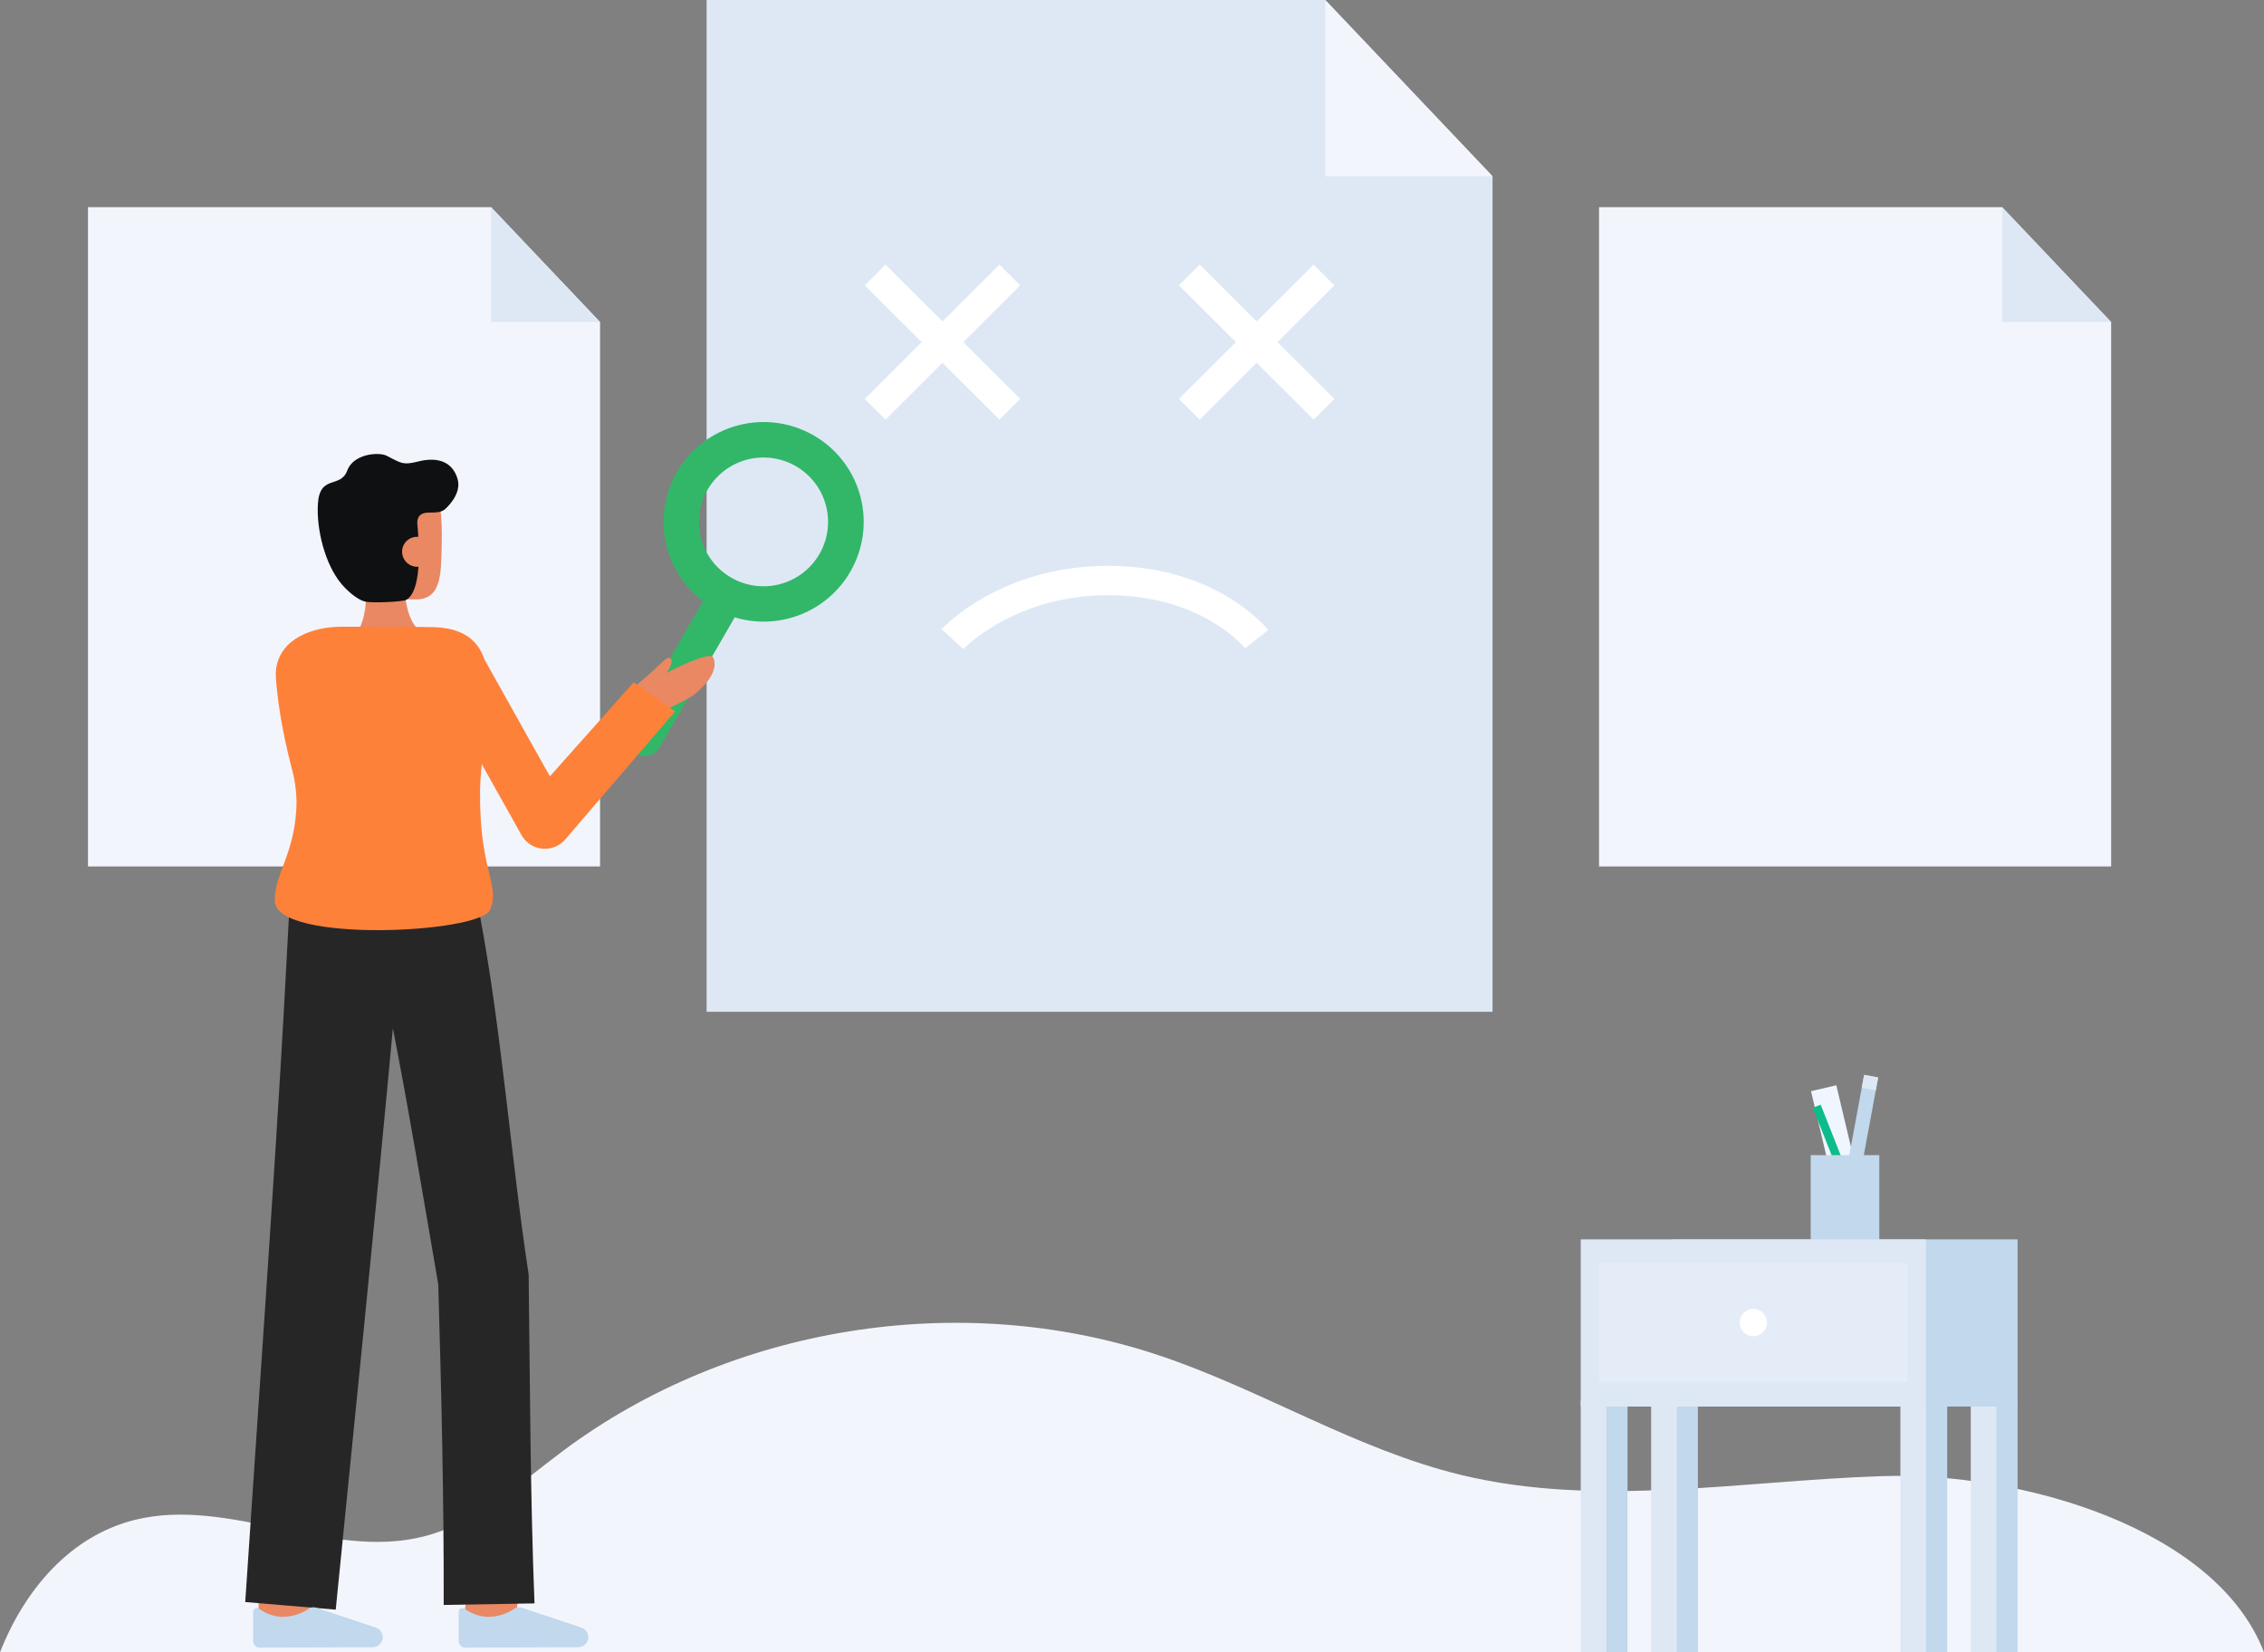 <svg width="148" height="108" viewBox="0 0 148 108" fill="none" xmlns="http://www.w3.org/2000/svg">
<rect x="0" y="0" width="148" height="108" fill="#808080" stroke="none"/>
<g clip-path="url(#clip0_3_755)">
<path d="M148 108H0C1.622 103.876 4.617 100.378 8.838 99.34C15.014 97.824 21.55 101.993 27.711 100.425C31.212 99.536 33.968 96.944 36.864 94.791C47.79 86.668 62.763 84.267 75.692 88.567C82.45 90.813 88.608 94.741 95.531 96.412C104.483 98.572 113.845 96.78 123.05 96.485C132.016 96.197 144.863 99.84 148 108Z" fill="#F3F5FD"/>
<path d="M97.568 66.135H46.192V0H86.634L97.568 11.522V66.135Z" fill="#DEE8F5"/>
<path d="M86.634 0V11.522H97.568L86.634 0Z" fill="#F3F5FD"/>
<path d="M138.008 56.635H104.532V13.543H130.883L138.008 21.051V56.635Z" fill="#F3F5FD"/>
<path d="M130.883 13.543V21.051H138.008L130.883 13.543Z" fill="#DEE8F5"/>
<path d="M39.227 56.635H5.752V13.543H32.103L39.227 21.051V56.635Z" fill="#F3F5FD"/>
<path d="M32.103 13.543V21.051H39.227L32.103 13.543Z" fill="#DEE8F5"/>
<path d="M42.124 49.415C41.92 49.415 41.72 49.361 41.543 49.259C41.367 49.157 41.22 49.011 41.118 48.835C41.016 48.659 40.962 48.459 40.962 48.256C40.962 48.053 41.016 47.853 41.117 47.677L46.157 38.944C46.233 38.81 46.334 38.693 46.455 38.599C46.576 38.504 46.715 38.434 46.863 38.394C47.011 38.353 47.166 38.342 47.319 38.361C47.471 38.381 47.618 38.43 47.752 38.507C47.885 38.583 48.002 38.685 48.095 38.807C48.189 38.929 48.257 39.068 48.296 39.216C48.335 39.364 48.345 39.519 48.324 39.671C48.303 39.823 48.251 39.969 48.173 40.101L43.133 48.834C43.031 49.011 42.884 49.157 42.707 49.26C42.53 49.362 42.329 49.415 42.124 49.415Z" fill="#32B768"/>
<path d="M49.924 40.633C49.739 40.633 49.551 40.625 49.363 40.609C47.634 40.462 46.034 39.636 44.916 38.313C43.798 36.99 43.252 35.278 43.4 33.554C43.548 31.83 44.376 30.235 45.703 29.12C47.03 28.005 48.747 27.462 50.476 27.609C52.156 27.752 53.716 28.537 54.831 29.799C55.945 31.062 56.527 32.704 56.456 34.385C56.385 36.065 55.666 37.653 54.448 38.817C53.231 39.981 51.611 40.632 49.924 40.633H49.924ZM49.916 29.904C48.813 29.903 47.752 30.332 46.962 31.101C46.173 31.87 45.716 32.916 45.691 34.017C45.666 35.117 46.074 36.183 46.828 36.987C47.581 37.791 48.621 38.269 49.724 38.317C50.826 38.366 51.904 37.982 52.726 37.248C53.549 36.514 54.05 35.488 54.122 34.389C54.195 33.291 53.833 32.209 53.115 31.373C52.396 30.538 51.378 30.016 50.278 29.92C50.157 29.909 50.036 29.904 49.916 29.904Z" fill="#32B768"/>
<path d="M33.698 105.967L30.352 105.57C30.502 104.307 30.672 102.79 30.684 102.541C30.684 102.557 30.684 102.57 30.684 102.58H34.054C34.053 102.68 34.053 102.987 33.698 105.967Z" fill="#E98862"/>
<path d="M20.269 106.368L16.899 106.357C16.899 106.357 16.91 102.887 16.91 102.58H20.28C20.281 102.888 20.269 106.368 20.269 106.368Z" fill="#E98862"/>
<path d="M34.941 104.804C34.663 97.762 34.646 90.365 34.558 83.304C33.399 75.688 32.79 67.335 31.359 59.773L31.316 59.786L31.191 58.933L18.982 58.182C18.982 58.182 18.663 64.147 18.552 66.135C17.957 76.79 16.749 93.917 16.031 104.715L21.947 105.213C23.004 94.594 24.727 77.677 25.682 67.211C26.73 72.544 27.718 78.55 28.649 83.946C28.852 90.839 29.023 98.023 29.004 104.905L34.941 104.804Z" fill="#262626"/>
<path d="M24.366 107.668C24.541 107.667 24.709 107.597 24.832 107.473C24.955 107.349 25.023 107.182 25.023 107.007C25.023 106.991 25.023 106.975 25.02 106.959C25.011 106.834 24.965 106.715 24.89 106.615C24.814 106.515 24.712 106.438 24.594 106.394L20.671 105.085C20.595 105.059 20.514 105.051 20.434 105.06C20.355 105.069 20.278 105.095 20.21 105.136C19.67 105.509 19.025 105.699 18.369 105.68C17.858 105.644 17.368 105.465 16.954 105.164C16.917 105.134 16.873 105.116 16.826 105.11C16.78 105.104 16.732 105.112 16.69 105.132C16.647 105.152 16.611 105.184 16.586 105.224C16.561 105.263 16.548 105.309 16.548 105.356V107.269C16.548 107.382 16.593 107.491 16.674 107.572C16.755 107.652 16.864 107.697 16.978 107.697H16.98L24.366 107.668Z" fill="#C1D8ED"/>
<path d="M37.804 107.668C37.979 107.667 38.147 107.597 38.27 107.473C38.393 107.349 38.461 107.182 38.461 107.007C38.461 106.991 38.46 106.975 38.459 106.959C38.449 106.834 38.403 106.715 38.328 106.615C38.252 106.515 38.15 106.438 38.032 106.395L34.109 105.085C34.033 105.06 33.953 105.051 33.873 105.06C33.794 105.069 33.717 105.095 33.648 105.136C33.109 105.509 32.464 105.7 31.808 105.68C31.297 105.644 30.806 105.465 30.392 105.164C30.356 105.134 30.312 105.116 30.265 105.11C30.218 105.104 30.171 105.112 30.128 105.132C30.086 105.152 30.05 105.184 30.025 105.224C30 105.263 29.986 105.309 29.987 105.356V107.269C29.987 107.382 30.032 107.492 30.113 107.572C30.193 107.652 30.302 107.697 30.416 107.697H30.418L37.804 107.668Z" fill="#C1D8ED"/>
<path d="M22.938 41.774C22.938 41.774 24.178 41.118 23.901 37.749L26.465 37.275C26.465 37.275 26.177 40.296 27.474 41.255L22.938 41.774Z" fill="#E98862"/>
<path d="M22.447 36.442C22.624 37.465 23.184 38.433 24.088 38.763C25.162 39.155 25.957 39.181 27.195 39.181C28.884 39.181 28.828 37.425 28.875 35.654C28.924 33.878 28.781 31.971 28.113 31.352C26.782 30.116 22.87 30.898 22.394 32.966C22.149 34.035 22.277 35.469 22.447 36.442Z" fill="#E98862"/>
<path d="M29.919 31.332C29.636 30.299 28.756 29.794 27.299 30.174C26.264 30.444 26.133 30.201 25.255 29.78C24.753 29.539 23.105 29.649 22.697 30.761C22.26 31.953 20.907 30.988 20.782 32.929C20.677 34.554 21.227 36.876 22.334 38.183C22.717 38.636 23.343 39.178 23.827 39.312C24.302 39.444 26.358 39.328 26.558 39.21C27.54 38.629 27.439 35.964 27.283 34.254C27.258 33.972 27.309 33.505 28.034 33.505C28.531 33.505 28.806 33.493 29.064 33.308C29.064 33.308 30.202 32.365 29.919 31.332Z" fill="#0F1011"/>
<path d="M28.255 35.99C28.275 36.249 28.191 36.505 28.022 36.703C27.853 36.9 27.612 37.023 27.353 37.044C27.093 37.065 26.836 36.983 26.637 36.816C26.438 36.648 26.313 36.409 26.29 36.15C26.278 36.024 26.29 35.897 26.327 35.775C26.364 35.653 26.425 35.54 26.505 35.442C26.586 35.344 26.686 35.263 26.798 35.203C26.91 35.143 27.033 35.106 27.16 35.093C27.171 35.092 27.181 35.091 27.192 35.09C27.895 35.068 28.211 35.449 28.255 35.99Z" fill="#E98862"/>
<path d="M42.224 47.02C42.224 47.02 44.928 45.763 45.353 45.424C46.85 44.229 46.818 43.338 46.616 42.962C46.377 42.517 43.571 43.986 43.571 43.986C43.571 43.986 44.115 43.234 43.821 43.027C43.7 42.942 43.535 43.021 43.049 43.505C42.495 44.056 41.547 44.83 41.547 44.83L42.224 47.02Z" fill="#E98862"/>
<path d="M19.132 50.451C19.287 51.071 19.372 51.706 19.384 52.345C19.384 55.706 17.86 57.213 17.972 58.938C18.149 61.65 31.361 61.009 32.035 59.469C32.728 57.88 31.321 56.902 31.383 51.706C31.389 51.141 31.433 50.549 31.493 49.947L34.093 54.588C34.229 54.831 34.422 55.038 34.654 55.191C34.887 55.345 35.153 55.441 35.431 55.471C35.708 55.501 35.989 55.465 36.249 55.364C36.51 55.264 36.742 55.104 36.928 54.896L44.131 46.495L41.426 44.598L35.947 50.744L31.663 43.095C31.257 41.887 30.333 41.078 28.449 40.997C27.805 40.97 24.661 40.965 22.359 40.965C20.812 40.965 19.543 41.438 18.809 42.169L18.798 42.18C18.529 42.453 18.322 42.78 18.19 43.139C18.059 43.498 18.005 43.882 18.034 44.263C18.105 45.347 18.343 47.499 19.132 50.451Z" fill="#FE813A"/>
<path d="M66.69 18.65L65.333 17.297L56.531 26.074L57.888 27.426L66.69 18.65Z" fill="white"/>
<path d="M65.333 27.427L66.69 26.074L57.888 17.297L56.531 18.65L65.333 27.427Z" fill="white"/>
<path d="M87.229 18.65L85.872 17.297L77.07 26.074L78.427 27.426L87.229 18.65Z" fill="white"/>
<path d="M85.872 27.427L87.229 26.074L78.427 17.297L77.07 18.65L85.872 27.427Z" fill="white"/>
<path d="M62.976 42.425L61.558 41.126C61.713 40.957 65.442 36.986 72.441 36.986C79.482 36.986 82.767 41.006 82.903 41.177L81.395 42.372C81.283 42.234 78.509 38.906 72.441 38.906C66.326 38.906 63.009 42.39 62.976 42.425Z" fill="white"/>
<path d="M120.042 70.935L118.388 71.325L120.461 80.07L122.115 79.68L120.042 70.935Z" fill="#F0F6FF"/>
<path d="M121.861 70.257L120.441 77.933L121.359 78.102L122.78 70.426L121.861 70.257Z" fill="#C1D8ED"/>
<path d="M121.862 70.254L121.701 71.101L122.618 71.275L122.779 70.429L121.862 70.254Z" fill="#DEE8F5"/>
<path d="M119.019 72.206L118.509 72.407L121.484 79.938L121.994 79.738L119.019 72.206Z" fill="#0CBC8B"/>
<path d="M122.852 75.503H118.367V81.219H122.852V75.503Z" fill="#C1D8ED"/>
<path d="M106.394 91.544H104.716V108H106.394V91.544Z" fill="#C1D8ED"/>
<path d="M105.013 91.544H103.335V108H105.013V91.544Z" fill="#DEE8F5"/>
<path d="M127.29 91.544H125.612V108H127.29V91.544Z" fill="#C1D8ED"/>
<path d="M125.909 91.544H124.231V108H125.909V91.544Z" fill="#DEE8F5"/>
<path d="M110.995 91.544H109.317V108H110.995V91.544Z" fill="#C1D8ED"/>
<path d="M109.614 91.544H107.937V108H109.614V91.544Z" fill="#DEE8F5"/>
<path d="M131.891 91.544H130.213V108H131.891V91.544Z" fill="#C1D8ED"/>
<path d="M130.51 91.544H128.833V108H130.51V91.544Z" fill="#DEE8F5"/>
<path d="M131.891 81.01H109.328V91.938H131.891V81.01Z" fill="#C1D8ED"/>
<path d="M125.899 81.01H103.335V91.938H125.899V81.01Z" fill="#DEE8F5"/>
<g opacity="0.53">
<path opacity="0.53" d="M124.685 82.564H104.549V90.337H124.685V82.564Z" fill="#F3F5FD"/>
</g>
<path d="M114.617 87.342C115.111 87.342 115.511 86.943 115.511 86.45C115.511 85.958 115.111 85.559 114.617 85.559C114.123 85.559 113.723 85.958 113.723 86.45C113.723 86.943 114.123 87.342 114.617 87.342Z" fill="white"/>
</g>
<defs>
<clipPath id="clip0_3_755">
<rect width="148" height="108" fill="white"/>
</clipPath>
</defs>
</svg>
